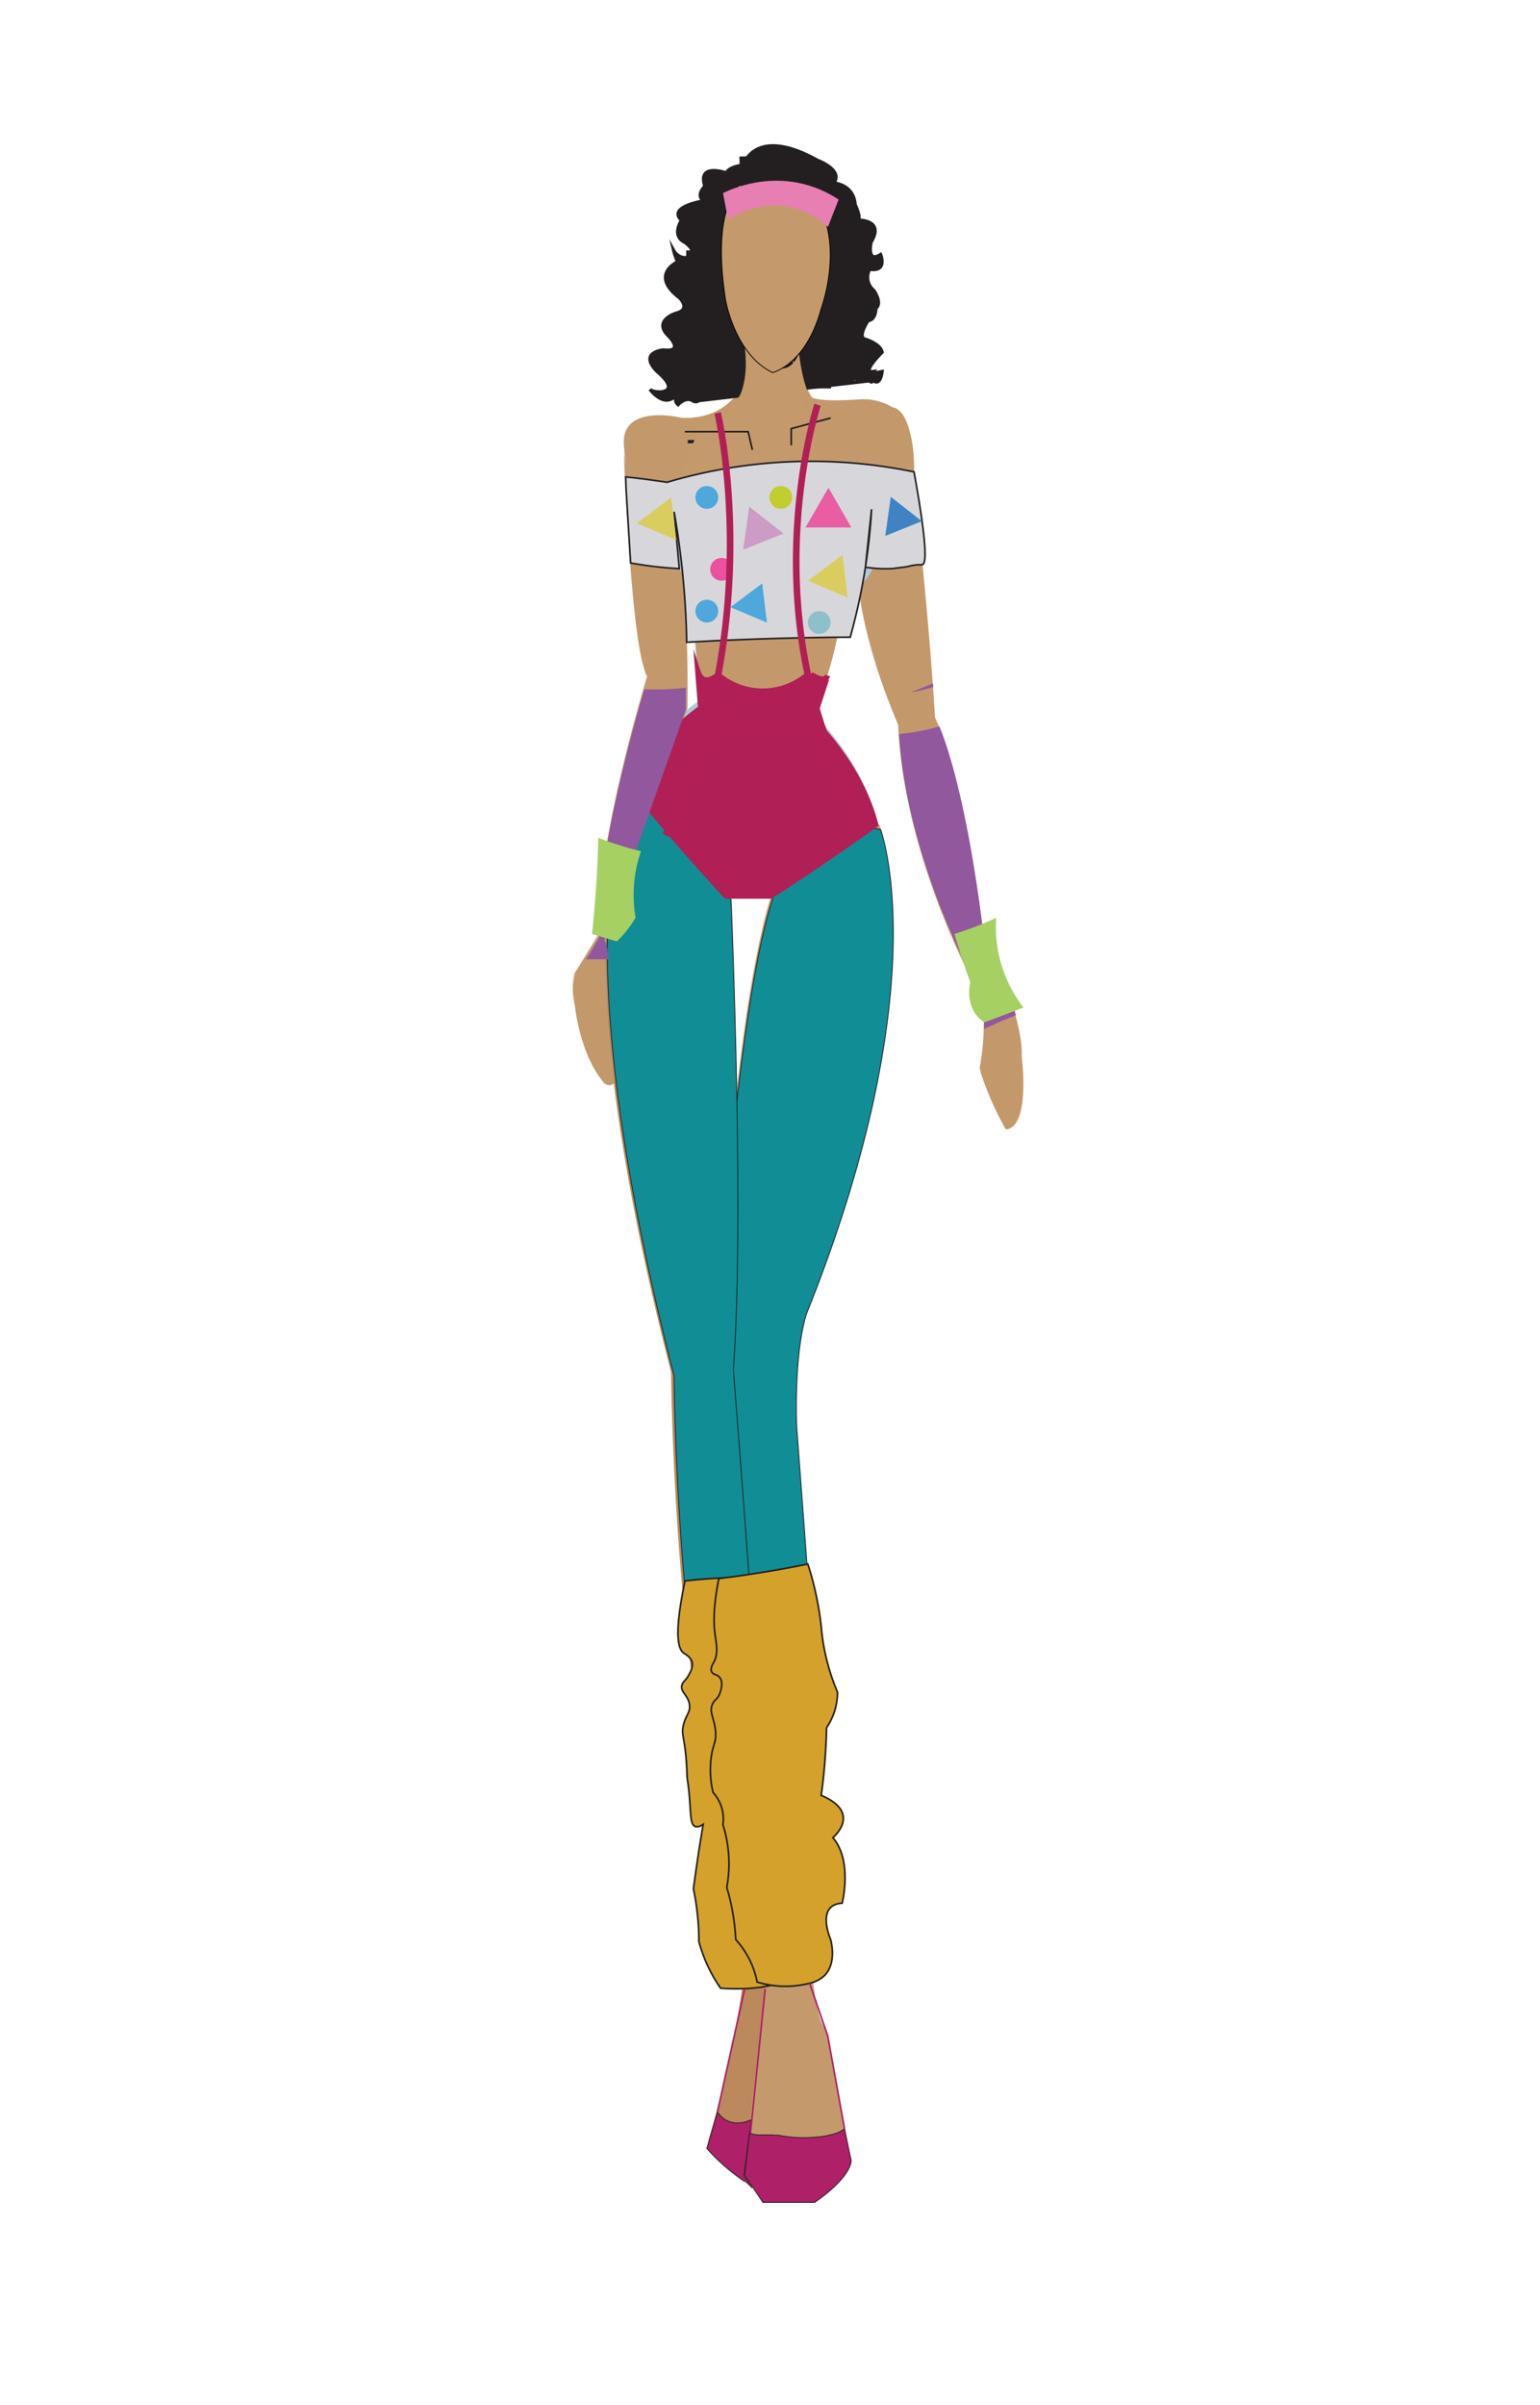 <svg xmlns="http://www.w3.org/2000/svg" width="465.02" height="725.83" viewBox="0 0 465.02 725.83">
  <title>Artboard 8</title>
  <g id="model">
    <path d="M231.54,662.36C211.59,648,214,645.78,214,645.78,228.15,596.25,225.27,577,225.27,577c-22-53.1-22.62-163-22.62-163C165.5,270.19,191,234.76,191,234.76a169.59,169.59,0,0,1,14.27,15.08,168.47,168.47,0,0,1,14.62,20.35s4.13,96.3.69,141.71c0,0,9.63,121.07,10.31,154.77,0,0,10.32,63.91,5.51,79.8Z" style="fill: #bb895b"/>
    <path d="M241.92,256.26a10.84,10.84,0,0,0,6.59-2,11.79,11.79,0,0,0,2.58-3.07c1.49-1.94,5.08-3.64,14.51-2.17,0,0,17.43,46.52-22,145.25,0,0-4,8.84-3.38,34.52,0,0,4.29,56.87,5.21,69.71,0,0,6.42,24.76-.92,56.86,0,0-2.58,47.7,5.13,57.79,0,0,4.05,24.76,6.8,36.69,0,0,.91,4.58-11,12.84H229.83l-5.5-8.26L230.75,599l.91-28c-4.31-19.55-8.18-40.73-11.23-63.41a772.81,772.81,0,0,1-6.66-83.27q1.46-13.68,2.76-27.71c1.68-18.26,2.62-31.41,3.21-39.32C219.74,357.27,227.14,257.21,241.92,256.26Z" style="fill: #c49a6c"/>
    <path d="M255,174c-2.58,28.87-12,44.41-12,44.41H222l-10.7-5.49L208.25,173" style="fill: #afc8d8"/>
    <polyline points="237.64 137.51 237.64 132.47 249.56 129.26" style="fill: none;stroke: #231f20;stroke-miterlimit: 10"/>
    <polyline points="227.78 137.51 226.5 132.01 207.36 132.01" style="fill: none;stroke: #231f20;stroke-miterlimit: 10"/>
    <path d="M245.39,215.13s14.72,13.56,19.53,32.82c0,0-22.35,15.82-32.5,22H218.51s-16.18-17.2-27.88-32.33c0,0,3.78-14.45,20.46-26.14C211.09,211.49,243.3,218.15,245.39,215.13Z" style="fill: #afc8d8"/>
    <g>
      <path d="M224.43,102.68s4.13,21.47-12.38,23.33c0,0-8.94,15.81-8.94,31.54l21.78,9.29,31.87-4.57s11-39.49,6.19-36.26l-11-4.33s-8.26,6.4-11-16.4c0,0-3.44,10.42-12.38,0" style="fill: #c49a6c"/>
      <line x1="229.26" y1="106.07" x2="225.04" y2="104.28" style="fill: #c49a6c"/>
    </g>
    <path d="M238.35,105.18,243,118.44c1.53,2.86,9.58,2.53,16.81,2.07a16.87,16.87,0,0,1,9.69,2.4s7,0,6.12,21.4c0,0,4.58,40.06,6.42,71.7,0,0,7.56,12.83,13.76,58.24s0,3.44,0,3.44,13.07,27.51,12.38,39.89c0,0,2.75,21.33-4.82,22A97.08,97.08,0,0,1,297.46,327q-.91-2.39-1.66-4.65.57-3,.92-6.42a73.29,73.29,0,0,0-.09-14.9s-24.08-41.49-25.45-83c0,0-8.94-19.5-11.7-38.76s0-3.44,0-3.44q-.6-9.63-1.22-19.26l-5.76,2.22" style="fill: #c3996c"/>
    <path d="M225.09,100.53v13.64s-3.67,12.53-19.27,11.92c0,0-18.65-4.58-17.42,8.56s-.06,1.53-.06,1.53,2.43,63.21,7.24,67.34c0,0-16.51,53.66-14.44,77.73,0,0-4.13,6.88-7.57,12.38a19.6,19.6,0,0,0,0,9.63s1.07,13.3,8.41,22.17a2.17,2.17,0,0,0,3.36,0s-.24-43.8-2.75-43.11l24.69-69.86s.68-42.65-4.13-57.09l58-1.32" style="fill: #c3996c"/>
    <path d="M247.81,176.59c9.92.15,13.16-2,14.15-4.08.62-.93,5.42-8.33,2.46-16.78-.33-.95-2.19-6.25-6.86-8.73-6.6-3.51-17.38,0-25.24,9.65-5.77-9.12-17.06-11.15-23.62-6.43-4.72,3.41-6.85,10.23-5.27,17,.66,1.54,1.69,3.8,3.14,6.44,1.36,2.47,2.05,3.72,2.81,4.35,1.84,1.53,3.6,1.32,10.1,2.05,2.28.26,4.12.52,5.28.69" style="fill: #afc8d8"/>
    <polyline points="226.88 134.51 225.6 129.01 206.46 129.01" style="fill: none;stroke: #231f20;stroke-miterlimit: 10;stroke-width: 0.5px"/>
    <polyline points="238.6 133.14 238.6 128.09 250.52 124.88" style="fill: none;stroke: #231f20;stroke-miterlimit: 10;stroke-width: 0.5px"/>
    <g>
      <path d="M233,50.17s-20.64-2.75-14.22,39c0,0,2.75,16.51,14.22,22,0,0,10.09-2.29,14.67-19.26,0,0,11.47-30.8-12.38-41.77" style="fill: #c49a6c;stroke: #000;stroke-miterlimit: 10;stroke-width: 0.25px"/>
      <line x1="232.09" y1="50.13" x2="235.81" y2="50.33" style="fill: #c49a6c;stroke: #000;stroke-miterlimit: 10;stroke-width: 0.25px"/>
    </g>
  </g>
  <g id="_1940" data-name="1940">
    <g>
      <g>
        <g>
          <g>
            <path d="M209.71,81.27c-2.72,1.88-4.48-.76-5.42-3a18,18,0,0,1-.86-2.66,4.26,4.26,0,0,0,3.46,2.19c4.71-1.57-.16-4.7-.16-4.7-4.08-2-.94-6.62-.94-6.62-4.4-4.11,6.66-5.84,6.66-5.84-2.44-1.77.4-4.45.4-4.45-2.35-7.17,6.44-4,6.44-4,1.1-2.07,5.18-2.33,5.18-2.33s3.29-12.15,22.44-1.44c0,0,6.75,2.47,5.33,6s-.47.81-.47.81,6,.37,6.44,6.5c0,0,2,4.2.78,4.7,0,0,7.54-.22,4.55,5.71s-.47.75-.47.75-1.57,6.75,2.83,3.92c0,0,2.2,5.29-3.3,4.45a5.1,5.1,0,0,0,1.26,6.38s2.67,3.74.63,5.4c0,0,0,3.55-2.36,3.7,0,0-3.45,5.18-.78,5.65,0,0,4.63,1.42,5,3.93,0,0-6.55,6.43-2.63,5.81,0,0-.54.71,2.63,0,0,0-.43,4.66-2.79,2.62,0,0-.31,1.89-2-1.41" style="fill: #231f20;stroke: #231f20;stroke-miterlimit: 10"/>
            <path d="M204.65,79s-8.75,3.9.67,11c0,0,3.45,3.45-1.26,4.55,0,0-7.22,2.19-2,7.06,0,0,4.74,4.82-1.87,4,0,0-7.54.73-1.74,6.54,0,0,6.75,5.33,1.26,6.12,0,0-2.67.15-3.45-.79,0,0,4.86,6.77,8.63.8,0,0-1.89,2.35-.16,3.84,0,0,2.51-2.76,4.71-1,0,0,2.51.79,1.25-2" style="fill: #231f20;stroke: #231f20;stroke-miterlimit: 10"/>
          </g>
          <line x1="263.54" y1="114.8" x2="209.4" y2="121.08" style="fill: #231f20;stroke: #231f20;stroke-miterlimit: 10"/>
        </g>
        <rect x="209.4" y="97.45" width="41.06" height="19.28" style="fill: #231f20;stroke: #231f20;stroke-miterlimit: 10"/>
        <rect x="219.06" y="80.17" width="8.59" height="23.52" style="fill: #231f20;stroke: #231f20;stroke-miterlimit: 10"/>
        <rect x="219.06" y="88.3" width="22.32" height="15.4" style="fill: #231f20;stroke: #231f20;stroke-miterlimit: 10"/>
        <rect x="213.21" y="80.17" width="5.85" height="23.52" style="fill: #231f20;stroke: #231f20;stroke-miterlimit: 10"/>
        <rect x="247.15" y="108.28" width="10.28" height="6.52" style="fill: #231f20;stroke: #231f20;stroke-miterlimit: 10"/>
        <rect x="247.15" y="100.58" width="8.9" height="8.9" style="fill: #231f20;stroke: #231f20;stroke-miterlimit: 10"/>
        <rect x="207.71" y="76.07" width="19.95" height="25.33" style="fill: #231f20;stroke: #231f20;stroke-miterlimit: 10"/>
        <path d="M213.68,118.47a115.25,115.25,0,0,1,14-6.32,2.55,2.55,0,0,0,1.74-3.07,2.52,2.52,0,0,0-3.07-1.75,125.89,125.89,0,0,0-15.18,6.82,2.52,2.52,0,0,0-.9,3.42,2.56,2.56,0,0,0,3.42.9Z" style="fill: #231f20"/>
        <path d="M259.53,113.08c3.22,0,3.22-5,0-5s-3.22,5,0,5Z" style="fill: #231f20"/>
        <path d="M204.43,81.37a5.54,5.54,0,0,0-.17,4.46,17.76,17.76,0,0,0,1.61,3.88c.14.25.29.49.44.73l.26.4c.13.26.15.28.06,0,.07.3.08.32,0,.07l0,.5c0,.32,0,.64,0,1l.11,4.29a2.5,2.5,0,1,0,5,0l-.1-3.87a8.89,8.89,0,0,0-.79-4.41c-.28-.49-.6-1-.87-1.45-.14-.25-.26-.51-.39-.77s-.13-.3,0-.08c0-.11-.09-.22-.14-.34a14.86,14.86,0,0,1-.51-1.64,7.13,7.13,0,0,1-.18-.8c0,.32.06.34,0,0a1.32,1.32,0,0,1-.1.51,2.52,2.52,0,0,0-.9-3.42,2.55,2.55,0,0,0-3.42.89Z" style="fill: #231f20"/>
        <path d="M206.79,84c3.22,0,3.23-5,0-5s-3.22,5,0,5Z" style="fill: #231f20"/>
        <path d="M207.63,101.29l-.15,4.81a2.55,2.55,0,0,0,.73,1.77,2.5,2.5,0,0,0,4.27-1.77l.15-4.81a2.5,2.5,0,0,0-5,0Z" style="fill: #231f20"/>
        <path d="M208.4,120.63a6.5,6.5,0,0,0,3.23-1.12,11,11,0,0,1,2.05-1.32c1.91-.74,4.42-.42,6.42-.46l14.78-.27c3.21-.06,3.22-5.06,0-5l-14.78.27a35.1,35.1,0,0,0-6.95.43,8.62,8.62,0,0,0-2.84,1.17c-.49.31-1.32,1.25-1.91,1.3a2.57,2.57,0,0,0-2.5,2.5,2.51,2.51,0,0,0,2.5,2.5Z" style="fill: #231f20"/>
        <path d="M223.7,113.39c-.26.08-.51.13-.77.19l.1,0a3.4,3.4,0,0,1-.45,0c-.46,0-.92,0-1.38,0-1.06,0-2.13-.06-3.19,0a42.08,42.08,0,0,0-6.72.8,2.52,2.52,0,0,0-1.75,3.08,2.57,2.57,0,0,0,3.08,1.74l1.65-.29s.8-.12.28-.05l.71-.08c1.07-.12,2.15-.19,3.22-.22,2.18,0,4.43.3,6.55-.33a2.5,2.5,0,0,0-1.33-4.83Z" style="fill: #231f20"/>
        <path d="M211.27,119.37c1.58.19,2.72-.76,4.06-1.36-.19.06-.12,0,.19-.07s.38-.1.57-.13c-.33,0,.6,0,.53,0,.75,0,1.51,0,2.27,0h9.57a2.5,2.5,0,0,0,0-5h-9.57a16.44,16.44,0,0,0-4.7.34,10.48,10.48,0,0,0-2.07.95,4.54,4.54,0,0,1-.68.38c.21-.09.17-.09-.1,0,.26,0,.24-.08-.07-.08a2.51,2.51,0,0,0-2.5,2.5,2.57,2.57,0,0,0,2.5,2.5Z" style="fill: #231f20"/>
        <path d="M261.23,112.41v-.11a1.9,1.9,0,0,0-.22-1,1.83,1.83,0,0,0-.51-.8,1.85,1.85,0,0,0-.81-.52,1.78,1.78,0,0,0-1-.21l-.67.09a2.41,2.41,0,0,0-1.1.64l-.39.5a2.44,2.44,0,0,0-.34,1.27v.11a2,2,0,0,0,.21,1,2.26,2.26,0,0,0,1.33,1.33,1.93,1.93,0,0,0,1,.21l.66-.09a2.53,2.53,0,0,0,1.11-.64l.39-.51a2.53,2.53,0,0,0,.34-1.26Z" style="fill: #231f20"/>
        <path d="M259.53,114.57c3.22,0,3.22-5,0-5s-3.22,5,0,5Z" style="fill: #231f20"/>
        <path d="M250.82,115.6c3.22,0,3.22-5,0-5s-3.22,5,0,5Z" style="fill: #231f20"/>
        <path d="M251.85,115.6c3.22,0,3.22-5,0-5s-3.22,5,0,5Z" style="fill: #231f20"/>
        <path d="M253.91,111.06h-5a2.59,2.59,0,0,0-1.77.73,2.5,2.5,0,0,0,1.77,4.27h5a2.56,2.56,0,0,0,1.77-.74,2.48,2.48,0,0,0,.73-1.76,2.53,2.53,0,0,0-2.5-2.5Z" style="fill: #231f20"/>
        <path d="M260.1,115.6c3.22,0,3.23-5,0-5s-3.22,5,0,5Z" style="fill: #231f20"/>
        <path d="M236.64,112.51a4.17,4.17,0,0,1-1.23.06c-.73,0-1.46-.1-2.19-.13a41.49,41.49,0,0,0-5.46.13,47.89,47.89,0,0,0-5.46.8,20.32,20.32,0,0,1-5.08.69,2.5,2.5,0,1,0,0,5,25.18,25.18,0,0,0,6.22-.83,38.09,38.09,0,0,1,5.53-.75,46.45,46.45,0,0,1,5.78,0,7.35,7.35,0,0,0,5.42-1.48,2.52,2.52,0,0,0,0-3.54,2.55,2.55,0,0,0-3.53,0Z" style="fill: #231f20"/>
        <path d="M210.93,119.31c4.25.57,8.49-.58,12.73-.72,4.39-.14,8.79,0,13.18,0,3.21,0,3.22-5,0-5-4.39,0-8.8-.12-13.18,0s-8.48,1.29-12.73.72c-1.34-.18-2.5,1.28-2.5,2.5a2.57,2.57,0,0,0,2.5,2.5Z" style="fill: #231f20"/>
        <path d="M227.64,114.7l-.58-.11a1.86,1.86,0,0,0-1,0,1.9,1.9,0,0,0-.93.3,2.67,2.67,0,0,0-1.15,1.49l-.09.67a2.43,2.43,0,0,0,.34,1.26l.39.5a2.52,2.52,0,0,0,1.1.65l.58.11a1.86,1.86,0,0,0,1,0,2.58,2.58,0,0,0,2.08-1.79l.09-.67a2.43,2.43,0,0,0-.34-1.26l-.39-.51a2.5,2.5,0,0,0-1.1-.64Z" style="fill: #231f20"/>
        <path d="M210.65,120.58c2.55,1,5.23-.24,7.75-.7l.46-.07c.33,0,.67-.08,1-.1.59,0,1.17-.06,1.75-.07a13.45,13.45,0,0,0,4.09-.59,2.5,2.5,0,0,0-1.33-4.82c-.32.11-.63.19-1,.27-.73.18.43,0-.31.06-.58,0-1.16.07-1.75.08a32.14,32.14,0,0,0-3.79.34c-1.11.17-2.17.47-3.26.74l-.7.17-.47.09c.28,0,.27,0,0,0a5.3,5.3,0,0,1-.69,0c.55.06-.32-.15-.44-.19a2.49,2.49,0,0,0-3.07,1.74,2.58,2.58,0,0,0,1.74,3.08Z" style="fill: #231f20"/>
      </g>
      <path d="M255.34,175.29c-2.57,28.87-12,44.41-12,44.41H222.32l-10.7-5.49q-1.53-20-3.05-39.9" style="fill: #c3996c"/>
      <path d="M225.4,101.79v13.65s-3.67,12.53-19.26,11.92c0,0-18.65-4.58-17.43,8.56s-.05,1.53-.05,1.53,2.42,63.21,7.24,67.34c0,0-16.51,53.65-14.45,77.73,0,0-4.12,6.88-7.56,12.38a19.6,19.6,0,0,0,0,9.63s1.07,13.3,8.4,22.17a2.18,2.18,0,0,0,3.37,0s-.24-43.8-2.75-43.11l24.68-69.86s.69-42.65-4.12-57.1l58-1.32" style="fill: #c3996c"/>
      <polyline points="237.96 138.78 237.96 133.74 249.88 130.53" style="fill: none;stroke: #231f20;stroke-miterlimit: 10"/>
      <polyline points="228.09 138.78 226.81 133.28 207.68 133.28" style="fill: none;stroke: #231f20;stroke-miterlimit: 10"/>
      <g>
        <path d="M224.75,104s4.12,21.47-12.39,23.33c0,0-8.94,15.81-8.94,31.54l21.79,9.29,31.87-4.57s11-39.5,6.19-36.26l-11-4.33s-8.25,6.4-11-16.4c0,0-3.44,10.42-12.39,0" style="fill: #c49a6c"/>
        <line x1="229.57" y1="107.34" x2="225.35" y2="105.55" style="fill: #c49a6c"/>
      </g>
      <path d="M238.66,106.44q2.35,6.65,4.69,13.27c1.53,2.86,9.58,2.52,16.81,2.06a16.88,16.88,0,0,1,9.69,2.41s7,0,6.11,21.4c0,0,4.59,40.06,6.42,71.7,0,0,7.57,12.83,13.76,58.23s0,3.44,0,3.44,13.07,27.52,12.38,39.9c0,0,2.76,21.33-4.81,22a95,95,0,0,1-5.93-12.55q-.93-2.38-1.66-4.65c.37-2,.69-4.14.91-6.42a72.64,72.64,0,0,0-.08-14.9s-24.08-41.49-25.45-83c0,0-8.95-19.5-11.7-38.76s0-3.44,0-3.44q-.62-9.63-1.22-19.26l-5.76,2.22" style="fill: #c3996c"/>
      <path d="M248.12,177.86c9.93.15,13.17-2,14.15-4.08.63-.93,5.43-8.33,2.47-16.78-.33-.95-2.2-6.25-6.87-8.73-6.59-3.51-17.37,0-25.23,9.64-5.77-9.11-17.06-11.15-23.62-6.42-4.73,3.41-6.85,10.23-5.27,17,.66,1.54,1.69,3.8,3.14,6.44,1.36,2.47,2.05,3.72,2.8,4.35,1.85,1.53,3.6,1.32,10.11,2.05,2.28.26,4.12.52,5.27.69" style="fill: #afc8d8"/>
      <polyline points="227.19 135.78 225.91 130.28 206.78 130.28" style="fill: none;stroke: #231f20;stroke-miterlimit: 10;stroke-width: 0.5px"/>
      <polyline points="238.92 134.4 238.92 129.36 250.84 126.15" style="fill: none;stroke: #231f20;stroke-miterlimit: 10;stroke-width: 0.5px"/>
      <g>
        <path d="M233.29,51.44s-20.64-2.76-14.22,39c0,0,2.75,16.51,14.22,22,0,0,10.09-2.29,14.67-19.26,0,0,11.47-30.8-12.38-41.77" style="fill: #c49a6c;stroke: #000;stroke-miterlimit: 10;stroke-width: 0.25px"/>
        <line x1="232.41" y1="51.4" x2="236.13" y2="51.6" style="fill: #c49a6c;stroke: #000;stroke-miterlimit: 10;stroke-width: 0.25px"/>
      </g>
      <path d="M231.86,663.63c-20-14.38-17.52-16.58-17.52-16.58,14.13-49.53,11.25-68.79,11.25-68.79-22.05-53.1-22.62-163-22.62-163C165.82,271.46,191.27,236,191.27,236a168.23,168.23,0,0,1,14.28,15.08,169.58,169.58,0,0,1,14.62,20.35s4.12,96.3.68,141.7c0,0,9.63,121.07,10.32,154.78,0,0,10.32,63.91,5.5,79.8Z" style="fill: #bb895b"/>
      <path d="M242.24,257.53a10.88,10.88,0,0,0,6.58-2,12.08,12.08,0,0,0,2.59-3.07c1.49-1.94,5.08-3.64,14.51-2.17,0,0,17.42,46.52-22,145.25,0,0-4,8.84-3.37,34.52,0,0,4.29,56.87,5.21,69.71,0,0,6.42,24.76-.92,56.86,0,0-2.58,47.7,5.13,57.79,0,0,4,24.76,6.79,36.68,0,0,.92,4.59-11,12.84H230.15l-5.51-8.25,6.42-55.49.92-28c-4.31-19.54-8.18-40.72-11.24-63.4a775.38,775.38,0,0,1-6.66-83.27q1.47-13.68,2.77-27.71c1.68-18.27,2.62-31.41,3.21-39.32C220.06,358.54,227.45,258.47,242.24,257.53Z" style="fill: #c49a6c"/>
      <path d="M226.3,543.92l2.48-.16,2.75-.13c5.29-.67,10.58-1.4,15.87-2.08,2.82-24.44-1.66-41.76-1.66-41.76-.92-12.84-5.21-69.71-5.21-69.71-.62-25.68,3.37-34.52,3.37-34.52,39.44-98.73,22-145.25,22-145.25-9.43-1.47-13,.23-14.51,2.17a12.08,12.08,0,0,1-2.59,3.07,10.88,10.88,0,0,1-6.58,2c-14.79.94-22.18,101-22.18,101-.59,7.91-1.53,21-3.21,39.32q-1.31,14-2.77,27.71a775.38,775.38,0,0,0,6.66,83.27Q223.2,527.05,226.3,543.92Z" style="fill: #118d95;stroke: #231f20;stroke-miterlimit: 10;stroke-width: 0.25px"/>
      <path d="M209.92,508c1.8-.4,3.61-.74,5.43-1a74.37,74.37,0,0,1,12.85-2.66c-3-43.72-6.76-91.06-6.76-91.06,3.44-45.4-.68-141.7-.68-141.7a169.64,169.64,0,0,0-28.9-35.43s-25.45,35.43,11.7,179.2C203.56,415.28,203.8,461.17,209.92,508Z" style="fill: #118d95;stroke: #231f20;stroke-miterlimit: 10;stroke-width: 0.25px"/>
      <path d="M239.07,596.07a4.93,4.93,0,0,0,1.82-3.51c-.14-2.92-4.46-4.6-4.76-4.72,0,0-3.57-10.71,3.56-10.6,0,0,3.41-12.48-1.56-19.91,0,0,8.27-6.76-2.5-13,.49-2.85.92-5.83,1.3-8.92.48-3.95.82-7.73,1-11.34a19.58,19.58,0,0,0,1.61-2.88,20,20,0,0,0,1.76-7.63c-.48-1.52-.94-3.13-1.35-4.83a72.5,72.5,0,0,1-1.95-13.18,23.9,23.9,0,0,1,2.1-18.64,149.18,149.18,0,0,0-33.26.21c-3.32,15.75-2.19,20.57-.32,21.81.43.28,2.26,1.29,2.54,3a4.88,4.88,0,0,1-.7,2.82c-1.17,2.54-2.16,2.55-2.46,3.87-.47,2.1,1.89,2.92,2.3,5.8.33,2.35-1.06,3.07-1.82,6.12-.68,2.7.21,3.7.75,9.6.21,2.37.29,4.29.31,5.45s.41,3,.61,5.2c.61,6.54.3,9.75,1.84,10.4.42.18,1.16.23,2.44-.61q-1.11,6.55-2.1,13.36-.43,3.07-.84,6.12c.43,2,.81,4.26,1.09,6.64a76.19,76.19,0,0,1,.56,9.26,45.46,45.46,0,0,0,3.46,8.93,43.68,43.68,0,0,0,3.09,5.13C220.41,600.24,234.1,601,239.07,596.07Z" style="fill: #d4a12a;stroke: #231f20;stroke-miterlimit: 10;stroke-width: 0.5px"/>
      <path d="M244.46,598.53a9.34,9.34,0,0,0,4.61-2.43c3.52-3.71,2-9.85,1.73-10.85,0,0-4.62-10.41,3.5-10.89,0,0,3.24-12.76-2.81-19.78,0,0,9.07-7.43-3.51-12.76.39-2.89.74-5.91,1-9,.34-4,.53-7.79.6-11.42a18.73,18.73,0,0,0,3.3-10.78c-.63-1.48-1.24-3.06-1.8-4.72a64.79,64.79,0,0,1-2.91-13,89.84,89.84,0,0,0-1.42-10A91.29,91.29,0,0,0,243.93,472c-4.75,1-9.71,1.89-14.87,2.7q-6.15,1-12,1.68c-1.57,7.86-1.59,12.74-1.27,15.8.35,3.38,1.32,6.58-.25,9.45-.32.58-1.12,1.84-.65,2.87s1.61.7,2.43,1.74c1.29,1.64.16,4.5,0,4.9-.7,1.76-1.45,1.68-2.11,3-1.29,2.63.71,4.62.89,8.88.12,2.87-.73,3.3-1.29,6.93a28.93,28.93,0,0,0,.51,11,12,12,0,0,1,2.31,3.74,12.21,12.21,0,0,1,.67,6,39.24,39.24,0,0,1,1.81,12.71,40.3,40.3,0,0,1-.65,6.19,66,66,0,0,1,1.6,6.54,69.36,69.36,0,0,1,1.11,9.21,26.72,26.72,0,0,1,6.46,12.82A29.25,29.25,0,0,0,244.46,598.53Z" style="fill: #d4a12a;stroke: #231f20;stroke-miterlimit: 10;stroke-width: 0.5px"/>
      <path d="M224.86,658.37a59,59,0,0,1-11.43-10l3.21-11a7.42,7.42,0,0,0,2.74,2.53c3.42,1.8,7,0,7.46-.18q-1.09,8.49-2.2,17l2.46,3.63" style="fill: #ae2068;stroke: #231f20;stroke-miterlimit: 10;stroke-width: 0.25px"/>
      <path d="M257,651.79c-.61-2.63-1.27-5.88-1.95-9.35a11,11,0,0,1-2.26,1.24,24.25,24.25,0,0,1-6.38,1.27,37.71,37.71,0,0,1-11.4-.59,6,6,0,0,1-1.69-.07c1.13.21-.17,0-.45,0H231.4c-.8,0-1.61,0-2.41,0a14.89,14.89,0,0,1-2.39-.41l-.29,0-1.45,12.53,5.5,8.26H246C257.88,656.37,257,651.79,257,651.79Z" style="fill: #ae2068;stroke: #231f20;stroke-miterlimit: 10;stroke-width: 0.25px"/>
      <polyline points="244.46 598.53 249.95 614.44 255.01 642.44" style="fill: none;stroke: #ae2068;stroke-miterlimit: 10;stroke-width: 0.5px"/>
      <line x1="231.06" y1="600.22" x2="226.6" y2="643.82" style="fill: none;stroke: #ae2068;stroke-miterlimit: 10;stroke-width: 0.5px"/>
      <line x1="224.86" y1="600.22" x2="216.64" y2="637.37" style="fill: none;stroke: #ae2068;stroke-miterlimit: 10;stroke-width: 0.5px"/>
      <path d="M245.81,216.4s14.72,13.56,19.54,32.82c0,0-22.36,15.82-32.51,22H218.93S202.75,254,191.05,238.9c0,0,3.78-14.45,20.47-26.14C211.52,212.76,243.72,219.42,245.81,216.4Z" style="fill: #b01f56"/>
      <path d="M188.94,143.93c2.68.28,5.42.6,8.21,1,1.45.19,2.87.4,4.28.61A152.94,152.94,0,0,1,276,142.41c3.87,21.43,3.83,27.65,2.53,28a19.29,19.29,0,0,0-3.05.24c-.59.13-1.19.31-2.28.48l-1.25.15-2.45.31a39.43,39.43,0,0,1-5.06-.06c-1.1-.08-2.15-.2-3.12-.35l1.86-17.51c-.31,5.39-.89,11.26-1.86,17.51a183.54,183.54,0,0,1-4.59,21.12q-5.94,0-12,.14-19.11.34-37.38,1.39-.09-5.64-.47-11.61a257.07,257.07,0,0,0-3.32-27.77l1.56,17.16c-3.23-.17-6.66-.47-10.25-1-1.53-.22-3-.45-4.45-.71q-.69-11.3-1.39-22.59Z" style="fill: #d7d7db;stroke: #231f20;stroke-miterlimit: 10;stroke-width: 0.5px"/>
      <path d="M246.87,122.15S224.7,190,262.57,249.59" style="fill: none;stroke: #b11f56;stroke-miterlimit: 10;stroke-width: 2px"/>
      <path d="M243.81,203.62a20.81,20.81,0,0,1-27,0s-4.4,4.17-6.07-.94l.78,10.08,14.3,7.74,20-4.1,3.73-11.46" style="fill: #b01f56;stroke: #b11f56;stroke-miterlimit: 10;stroke-width: 1.645px"/>
      <path d="M244.88,203.53s4.22,2.95,5,.33" style="fill: none;stroke: #b11f56;stroke-miterlimit: 10;stroke-width: 1.645px"/>
      <polygon points="250.16 147.19 243.23 159.18 257.08 159.18 250.16 147.19" style="fill: #e95da2"/>
      <polygon points="268.98 149.94 267.31 161.74 278.36 157.29 268.98 149.94" style="fill: #3f83c4"/>
      <polygon points="230.15 176.06 220.6 183.24 231.59 187.92 230.15 176.06" style="fill: #4fa7db"/>
      <polygon points="202.67 150.1 192.28 157.91 204.24 163 202.67 150.1" style="fill: #dacd60"/>
      <polygon points="226.24 152.91 224.4 165.92 236.59 161.01 226.24 152.91" style="fill: #cc9bc6"/>
      <polygon points="254.39 167.44 244 175.26 255.96 180.35 254.39 167.44" style="fill: #dacd60"/>
      <circle cx="213.43" cy="150.11" r="3.44" style="fill: #4fa7db"/>
      <circle cx="247.38" cy="187.87" r="3.44" style="fill: #8fbfca"/>
      <circle cx="235.78" cy="150.11" r="3.44" style="fill: #c1cd30"/>
      <circle cx="217.89" cy="171.81" r="3.44" style="fill: #eb519d"/>
      <circle cx="213.43" cy="184.43" r="3.44" style="fill: #4fa7db"/>
      <path d="M216.71,124.63s15.26,64-15.7,127.44" style="fill: none;stroke: #b11f56;stroke-miterlimit: 10;stroke-width: 2px"/>
      <path d="M281.72,206.24q-3.42,1.42-6.88,2.74a50.29,50.29,0,0,0,7-1.65C281.77,207,281.75,206.6,281.72,206.24Z" style="fill: #91589d"/>
      <path d="M296.65,279.24c-.21-1.5-.42-3.11-.66-4.86-4.55-33.36-9.84-49.13-12.33-55.15a63.65,63.65,0,0,1-12.16,2.28c2.48,40.38,25.29,79.69,25.29,79.69a74.82,74.82,0,0,1,.41,9.3l1.79-.81.11-.05c2.53-1.15,5.07-2.26,7.66-3.23C304,295.77,298.53,283.37,296.65,279.24Z" style="fill: #91589d"/>
      <path d="M300.8,277c-2.48,1.15-5.17,2.27-8.06,3.33-1.56.56-3.07,1.07-4.55,1.53q1.55,5.25,3.43,10.73c.45,1.29.9,2.56,1.36,3.81-.24,1.08-1.19,6.05,1.85,9.95a9.86,9.86,0,0,0,2.37,2.18l1.79-.81s-1.81.77-1.79.81,6.36-2.35,11.85-4.47A39.76,39.76,0,0,1,300.8,277Z" style="fill: #a6d062"/>
      <path d="M194.57,208c-3.33,11.31-15.4,54.15-13.61,74.95,0,0-1.79,3-4,6.57,2.28-.06,4.56,0,6.84,0-.37-3.48-.82-5.67-1.4-5.51l24.69-69.86s0-2.56,0-6.61A78.3,78.3,0,0,1,194.57,208Z" style="fill: #91589d"/>
      <path d="M180.67,252.84c2.55,1,5.3,1.94,8.26,2.81,1.58.47,3.13.88,4.63,1.24a39.2,39.2,0,0,0-1.83,7.53,40.07,40.07,0,0,0,.19,12.49,31.92,31.92,0,0,1-3.44,4.84,29.68,29.68,0,0,1-2.22,2.33l-1.84-.7s1.85.65,1.84.7-3.56-1-7.48-2.26c.51-4.86.95-9.92,1.28-15.16Q180.51,259.54,180.67,252.84Z" style="fill: #a6d062"/>
      <line x1="223.36" y1="51.73" x2="243.92" y2="51.35" style="fill: none;stroke: #231f20;stroke-miterlimit: 10;stroke-width: 9px"/>
      <path d="M219.85,66.3c1.54-1,9.21-5.91,18.92-3.78a24,24,0,0,1,11.22,6l3.24-8.29a34.37,34.37,0,0,0-10.8-4.74c-11.28-2.74-20.72,1.17-24.11,2.78Z" style="fill: #e87fb3"/>
    </g>
  </g>
</svg>
